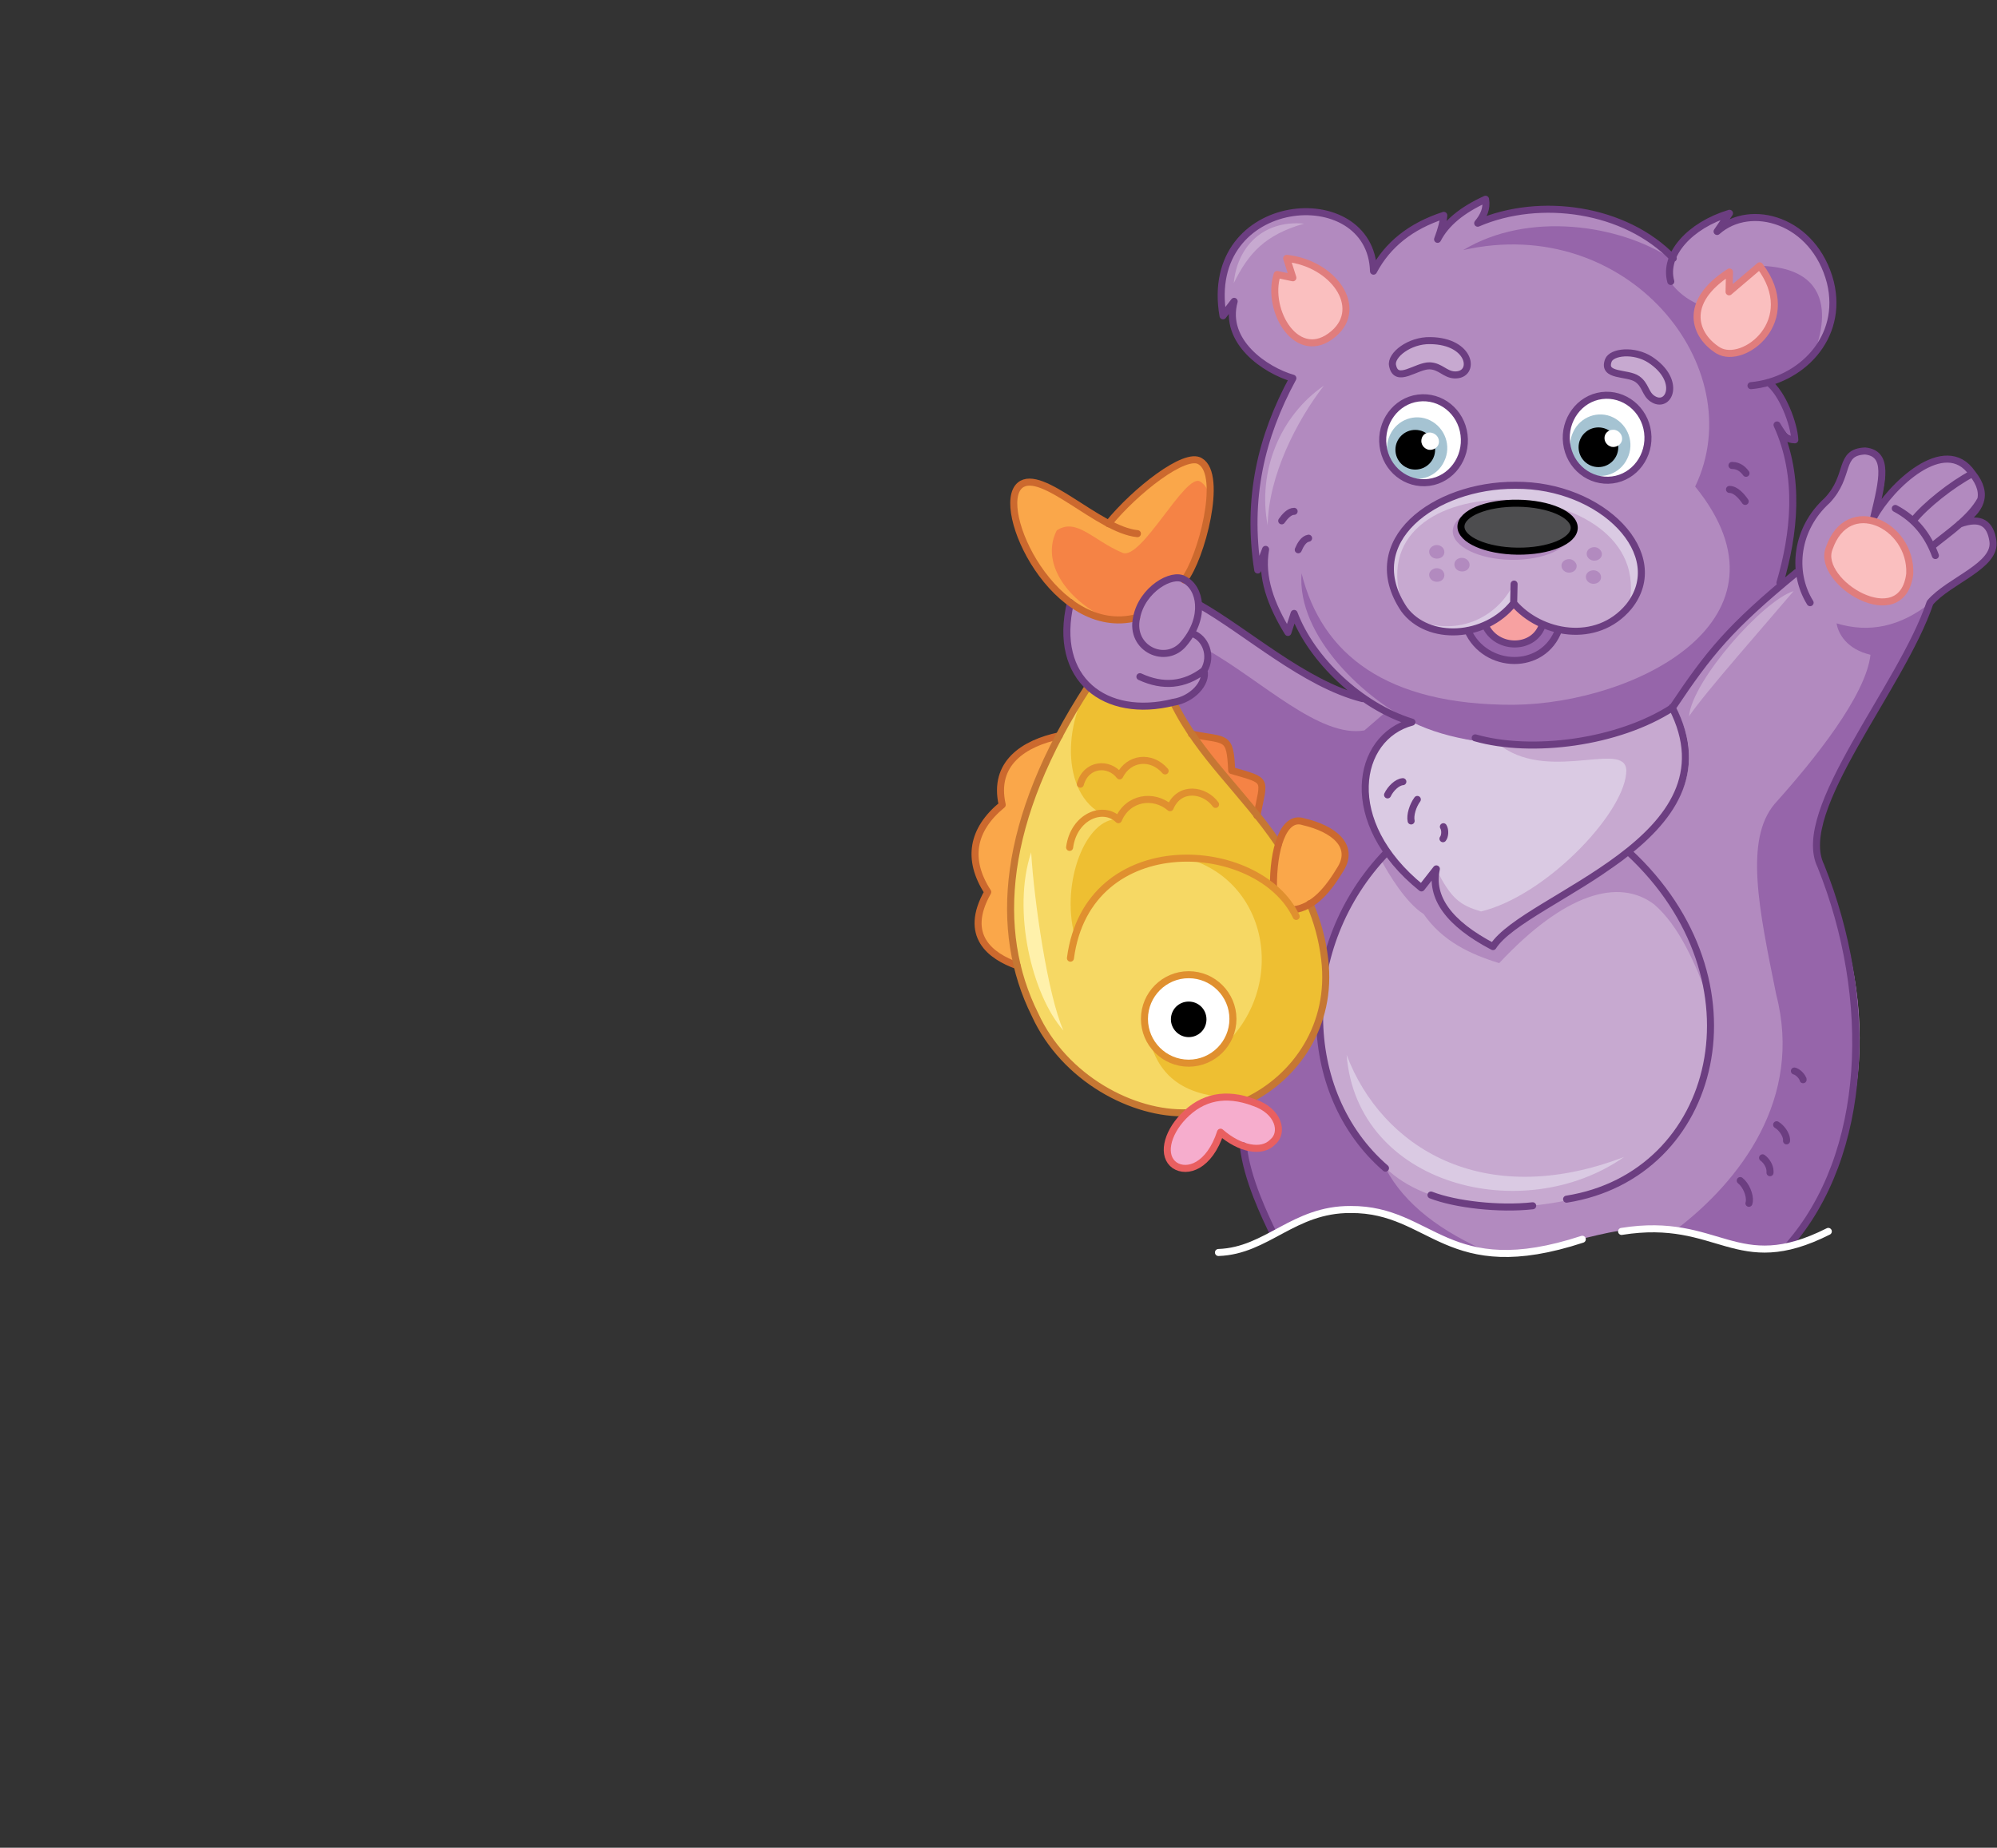 <?xml version="1.0" encoding="utf-8"?>
<!-- Generator: Adobe Illustrator 21.1.0, SVG Export Plug-In . SVG Version: 6.00 Build 0)  -->
<svg version="1.1" id="Layer_1" xmlns="http://www.w3.org/2000/svg" xmlns:xlink="http://www.w3.org/1999/xlink" x="0px" y="0px"
	 viewBox="0 0 483 447" style="enable-background:new 0 0 483 447;" xml:space="preserve">
<rect x="0" y="0" width="483" height="447" fill="#333333" stroke="none"/>
<style type="text/css">
	.st0{fill-rule:evenodd;clip-rule:evenodd;fill:#FAA74A;}
	.st1{fill-rule:evenodd;clip-rule:evenodd;fill:#F58345;}
	.st2{fill-rule:evenodd;clip-rule:evenodd;fill:#B28ABF;}
	.st3{fill-rule:evenodd;clip-rule:evenodd;fill:#9665AA;}
	.st4{fill-rule:evenodd;clip-rule:evenodd;fill:#C7A9D0;}
	.st5{fill-rule:evenodd;clip-rule:evenodd;fill:#DACAE3;}
	.st6{fill:none;stroke:#6C3E81;stroke-width:1.701;stroke-linecap:round;stroke-linejoin:round;stroke-miterlimit:22.926;}
	.st7{fill-rule:evenodd;clip-rule:evenodd;fill:#F7A1A1;}
	.st8{fill-rule:evenodd;clip-rule:evenodd;fill:#4D4D4F;}
	.st9{fill:none;stroke:#000000;stroke-width:1.701;stroke-linecap:round;stroke-linejoin:round;stroke-miterlimit:22.926;}
	.st10{fill-rule:evenodd;clip-rule:evenodd;fill:#FFFFFF;}
	.st11{fill-rule:evenodd;clip-rule:evenodd;fill:#A5C3D2;}
	.st12{fill-rule:evenodd;clip-rule:evenodd;}
	.st13{fill-rule:evenodd;clip-rule:evenodd;fill:#F6D864;}
	.st14{fill-rule:evenodd;clip-rule:evenodd;fill:#EEBF32;}
	.st15{fill:none;stroke:#CC692E;stroke-width:1.701;stroke-linecap:round;stroke-linejoin:round;stroke-miterlimit:22.926;}
	.st16{fill:none;stroke:#C67733;stroke-width:1.701;stroke-linecap:round;stroke-linejoin:round;stroke-miterlimit:22.926;}
	.st17{fill:none;stroke:#E0902F;stroke-width:1.701;stroke-linecap:round;stroke-linejoin:round;stroke-miterlimit:22.926;}
	.st18{fill-rule:evenodd;clip-rule:evenodd;fill:#F6ADCD;}
	.st19{fill:none;stroke:#FFFFFF;stroke-width:1.701;stroke-linecap:round;stroke-linejoin:round;stroke-miterlimit:22.926;}
	.st20{fill:none;stroke:#E95F60;stroke-width:1.701;stroke-linecap:round;stroke-linejoin:round;stroke-miterlimit:22.926;}
	.st21{fill-rule:evenodd;clip-rule:evenodd;fill:#FFF1AB;}
	.st22{fill-rule:evenodd;clip-rule:evenodd;fill:#FABFBF;}
	.st23{fill:none;stroke:#E07D7D;stroke-width:1.701;stroke-linecap:round;stroke-linejoin:round;stroke-miterlimit:22.926;}
</style>
<path class="st0" d="M286.4,140.2c-8.8,10.4-18.2,13.2-28.6,4.8c-10.2-11.2-14.7-20.7-11.1-27.6c4.8-3.1,14.3,6.2,21.4,9.3
	c6.4-7.9,18.6-17.5,22.2-15.1C295.9,114.9,290.5,135.1,286.4,140.2z"/>
<path class="st1" d="M286.4,140.2c-8.8,10.4-9.5,17.3-19.9,8.9c-9.7-5.2-14.5-13.8-10.9-20.8c4.8-3.1,8.6,2.3,15.8,5.4
	c4.6,2.2,15.3-19.5,18.9-17.2C295.9,120,290.5,135.1,286.4,140.2z"/>
<path class="st2" d="M404.5,62.6c2.8-5.7,7.4-9.4,13.8-11l-3,4.4c25.6-14.1,40.5,28.2,12.5,36.5c3.9,3.1,5.7,8.1,6.4,13.9l-2.6-1.2
	l-1.6-2.5c5.9,12.8,3.9,26.3-0.2,39.7l5.5-4.9c0.2-4.8-0.7-10.3,5.9-15.7c5.1-3.3,4.4-13.3,10-12.8c5.7-0.8,5.9,7.3,2.1,16
	c10.4-17.3,21.4-15.8,23.8-10.6c3.8,4.4,2.7,8.6-3.4,12.6c3.9-1.8,6.9-1.7,8.1,2.6c3.2,7-10,10.8-15,16.1
	c-12.3,30.3-31.8,48.2-26.4,63.7c13.7,32.1,13.5,63.5-8,92c-9.9,1.9-18.6-2.6-27.2-4c-15-2.2-27.6,5.6-41.8,5.5
	c-22.4-0.4-28.2-20.6-55.4-4.6c-3.7-7.3-6.7-14.5-7.3-21.5l2.5,0.4c7,1.3,8-8.4-0.4-11.9c18.6-8.7,21.1-29.9,14.1-46.9
	c10.2-8.8,12.7-16-1.6-19.8c-3.1-0.9-5.1,0.9-6.1,5.4c-8.8-11.9-19.2-20.9-25.4-34.3c-17.2,3.1-29-5-24.8-24.3
	c5.5,3.5,10.8,4.8,15.9,3.8c7.3-14.1,14.5-9.7,15-3.2c13.3,7.5,25.3,20.1,39.6,22.8c-7.6-6.1-13.1-13-16.5-20.6l-1.5,4.6
	c-4.1-6.7-6.6-13.4-5.4-20.1l-1.9,5c-1.9-15.6,0.8-32.2,8.5-46.4c-6.6-1.9-16.9-8.8-14.2-18.6l-2.7,3.5c-5.1-29.6,35.8-33,36.4-10.8
	c3.4-6.4,9-10.9,17-13.5c-0.1,1.5-0.6,3.4-1.5,5.8c2-3.9,5.9-7.1,11.6-9.7c0.4,2.3-0.5,4.1-1.9,5.8
	C372.2,47.6,392.9,50.5,404.5,62.6z"/>
<path class="st3" d="M466.8,145.9c-12.3,30.3-31.8,48.2-26.4,63.7c13.7,32.1,13.5,63.5-8,92c-9.9,1.9-18.6-2.6-27.2-4
	c15.8-12,30.9-31.9,24.4-57c-4.2-20.7-7.7-37.4-0.4-46.1c9.7-10.8,22.1-26.3,23.2-36.1c-5.6-1.3-7.8-5-8.2-7.6
	C452.1,153.2,459.6,151.6,466.8,145.9z"/>
<path class="st3" d="M308,298.6c-3.7-7.3-6.7-14.5-7.3-21.5l2.5,0.4c7,1.3,8-8.4-0.4-11.9c18.6-8.7,21.1-29.9,14.1-46.9
	c10.2-8.8,12.7-16-1.6-19.8c-3.1-0.9-5.1,0.9-6.1,5.4c-6.3-8.6-14.9-18-20.7-26.3c-2.3-3.2-2.9-4.2-4.7-8c4.9-0.5,7.4-3.1,7.4-7.7
	l0.6-5.2c13.3,7.5,27.4,21.5,38.2,19.6l5.1-4.4l6.5,2.7l-5.7,31.4l-0.7,76.4c4.5,8.4,13.1,15.2,25.8,20.5
	c-11.8,0-20.8-10.5-34.3-10.5C317.8,293.5,311.6,295.5,308,298.6z"/>
<path class="st4" d="M379.8,290.2c-15.9,3.6-34.8,1.9-44.6-7.6c-20.5-19.6-22.3-52.1,0.3-76.4h58.4
	C427.5,237.2,415.3,283.5,379.8,290.2z"/>
<path class="st5" d="M405.3,171.2c-17.2,10-39.2,13.3-63.8,3.5c-9.6,2.1-20.5,20.1,2.3,40.1l3.6-4.6c-1.5,6.9,3,13.2,13.7,18.8
	C369,216.9,421.9,203.2,405.3,171.2z"/>
<path class="st2" d="M393.9,206.1c9.9,8.7,16.2,20.9,19.5,36.1c-3.3-9.1-7.3-18.2-13.3-23.4c-8.6-6.5-21.7-2.7-37.5,14.2
	c-7.1-2.2-13.7-5.3-18.3-11.9c-4.2-2.6-8.5-9.7-10.4-13.3l1.6-1.7l8.4,8.8l3.6-4.6c-1.5,6.9,3,13.2,13.7,18.8
	C369,216.9,387.9,214.8,393.9,206.1z"/>
<path class="st4" d="M405.3,171.2c-10.8,6.6-23.7,9.3-42.1,9.4c12.3,8.8,31.2-2.2,30.1,6.6c-1,10.2-19.7,29.6-35.1,33.3
	c-5-1.5-7.2-3-10.8-10.2c-1.5,6.9,3,13.2,13.7,18.8C369,216.9,421.9,203.2,405.3,171.2z"/>
<path class="st3" d="M404.8,170.7c10-13.6,12.7-18,24.9-28.2c5.6-13.6,5.7-26.8,0.2-39.7l4.3,3.6l-1.9-7.6l-4.6-6.3l10-4.7
	c2-3.8,9.8-23-12.2-23.5c3.8,14-15,13.4-21.5,3.9l0.4-5.5c-12.6-8.4-34.8-11.7-50.5-2.2c39.7-9,69.9,28.3,56.1,57.2
	c26,32.1-14.3,52.5-43.9,52.8c-30.8,0.1-46.4-12.2-51.3-31.8c-1.2,15.1,15.3,30.8,28.5,36.8C361.4,183.4,391.7,180.7,404.8,170.7z"
	/>
<path class="st6" d="M339.3,189.1c-1.4,0.1-3,1.7-3.7,3.2 M342.8,193.4c-1.1,1.5-1.8,3.8-1.5,5.2 M432.1,276c0-0.1,0-0.3,0-0.4
	c-0.1-1.2-1.2-2.8-2.4-3.5 M423,291.1c0-0.1,0.1-0.3,0.1-0.4c0.2-1.6-0.8-4-2.2-5.1 M436.1,261.2c0-0.1,0-0.2-0.1-0.3
	c-0.3-0.7-1.2-1.6-2-1.8 M428.1,283.7c0-0.1,0-0.3,0-0.4c0-1.1-0.8-2.5-1.8-3.2 M316.5,130.2c-1.2,0.2-2,1.6-2.5,2.8 M418.3,118.4
	c1.5,0,2.9,1.6,3.8,2.9 M418.9,112.6c1.8,0,2.8,1.1,3.4,1.9 M313,123.7c-1.2,0-2.3,1.3-3,2.3 M349,202.9c0.5-0.6,0.6-2.1,0.1-2.9"/>
<path class="st3" d="M377.1,151.6l-11-5.7l-11,5.9C359.2,162.3,373.2,162.8,377.1,151.6z"/>
<path class="st7" d="M373.1,150.5l-3.7-1.9l-3.3-2.7l-3,2.6l-3.9,2.1C361.5,157.7,370.8,157.5,373.1,150.5z"/>
<path class="st4" d="M366.1,145.9l0.1-4.6L366.1,145.9c-6.8,8.6-20.7,9.4-26.5,1.5c-10.6-17.2,7.3-30.1,26.9-30
	c21-0.2,37.6,16.8,27.4,29.4C386.1,156.1,372.5,153.4,366.1,145.9z"/>
<path class="st5" d="M366.3,140.8c-3.6,8-13.1,13.6-24.2,9.1c8.1,4.9,16.1,3.6,24.1-4L366.3,140.8z M339.6,147.4
	c-10.6-17.2,7.3-30.1,26.9-30c21-0.2,37.6,16.8,27.4,29.4C401.7,113.5,325.9,110.8,339.6,147.4z"/>
<path class="st6" d="M355,152.5c4.2,9.5,18.3,10,22-0.2 M359.2,151.2c2.7,6.2,12,6.1,13.9-0.2 M366.2,141.3l-0.1,4.6
	c-6.8,8.6-20.7,9.4-26.5,1.5c-11-16.4,7.3-30.1,26.9-30c21-0.2,37.6,16.8,27.4,29.4c-7.8,9.3-21.4,6.6-27.8-0.9"/>
<ellipse transform="matrix(1.264489e-02 -1 1 1.264489e-02 232.347 492.611)" class="st2" cx="365.6" cy="128.7" rx="6.8" ry="14.3"/>
<ellipse transform="matrix(1.250645e-02 -1 1 1.250645e-02 234.859 493.041)" class="st8" cx="367.1" cy="127.6" rx="5.8" ry="13.7"/>
<ellipse transform="matrix(1.250645e-02 -1 1 1.250645e-02 234.859 493.041)" class="st9" cx="367.1" cy="127.6" rx="5.8" ry="13.7"/>
<path class="st2" d="M385.2,132.4c-1,0.2-1.6,1-1.4,1.9c0.2,0.9,1.2,1.5,2.2,1.3c1-0.2,1.6-1,1.4-1.9
	C387.1,132.8,386.2,132.2,385.2,132.4z M354,135c1,0.2,1.6,1.1,1.4,2c-0.2,0.9-1.2,1.4-2.2,1.2c-1-0.2-1.6-1.1-1.4-2
	C352,135.3,353,134.8,354,135z M379.1,135.3c-1,0.2-1.6,1-1.4,1.9c0.2,0.9,1.2,1.5,2.2,1.3c1-0.2,1.6-1,1.4-1.9
	C381,135.7,380.1,135.1,379.1,135.3z M347.9,137.5c1,0.2,1.6,1.1,1.4,2c-0.2,0.9-1.2,1.4-2.2,1.2c-1-0.2-1.6-1.1-1.4-2
	C346,137.8,347,137.3,347.9,137.5z M385,138c-1,0.2-1.6,1-1.4,1.9c0.2,0.9,1.2,1.5,2.2,1.3c1-0.2,1.6-1,1.4-1.9
	C387,138.4,386,137.8,385,138z M347.9,131.9c1,0.2,1.6,1.1,1.4,2c-0.2,0.9-1.2,1.4-2.2,1.2c-1-0.2-1.6-1.1-1.4-2
	C346,132.2,347,131.7,347.9,131.9z"/>
<path class="st10" d="M345.1,96.5c5.5,0.6,9.6,5.7,9.2,11.3c-0.4,5.6-5.2,9.6-10.7,9c-5.5-0.6-9.6-5.7-9.2-11.3
	C334.8,99.9,339.6,95.8,345.1,96.5z"/>
<path class="st10" d="M389.4,95.7c5.5,0.6,9.6,5.7,9.2,11.3c-0.4,5.6-5.2,9.6-10.7,9c-5.5-0.6-9.6-5.7-9.2-11.3
	C379.1,99.2,383.9,95.1,389.4,95.7z"/>
<path class="st11" d="M345.9,101.7c3.6,1.8,5.2,6.2,3.4,9.9c-1.7,3.7-6.1,5.3-9.7,3.5c-3.6-1.8-5.2-6.2-3.4-9.9
	C337.9,101.5,342.3,99.9,345.9,101.7z"/>
<path class="st11" d="M390.2,101c3.6,1.8,5.2,6.2,3.4,9.9c-1.7,3.7-6.1,5.3-9.7,3.5c-3.6-1.8-5.2-6.2-3.4-9.9
	C382.2,100.8,386.6,99.2,390.2,101z"/>
<path class="st6" d="M398.5,104.6c0.7,5.6-3.1,10.8-8.5,11.5c-5.4,0.7-10.4-3.2-11.1-8.9c-0.7-5.6,3.1-10.8,8.5-11.5
	C392.8,95,397.8,99,398.5,104.6z M354.1,105.2c0.7,5.6-3.1,10.8-8.5,11.5c-5.4,0.7-10.4-3.2-11.1-8.9c-0.7-5.6,3.1-10.8,8.5-11.5
	C348.5,95.6,353.4,99.6,354.1,105.2z"/>
<circle class="st12" cx="342.3" cy="108.8" r="4.8"/>
<circle class="st12" cx="386.6" cy="108.2" r="4.8"/>
<path class="st10" d="M346.3,104.7c1.2,0.3,1.9,1.4,1.7,2.5c-0.2,1.1-1.4,1.8-2.5,1.6c-1.2-0.3-1.9-1.4-1.7-2.5
	C344,105.1,345.1,104.4,346.3,104.7z"/>
<path class="st0" d="M246.1,233.7l10.1-55.6c-8.5,1.8-16.1,6.6-13.8,16.7c-7.3,6-8.6,13.2-3.5,21.1
	C232.8,226.4,239.6,231.4,246.1,233.7z"/>
<path class="st1" d="M304,197.2l-15.8-19.6c8.5,1.7,9.3,0.1,9.7,8.8C306.8,189,305.8,188.2,304,197.2z"/>
<path class="st13" d="M263.3,166c5.8,5,12.6,6.3,20.5,3.9c9.8,21.3,27.1,30,33,48.6c8.7,20.6,1.8,39.1-14.1,46.9l-18.2,3.7
	c-13.1-0.6-26.5-8-34.2-23.8C240.2,225.1,242.1,198.3,263.3,166z"/>
<path class="st10" d="M390.6,104c1.2,0.3,1.9,1.4,1.7,2.5c-0.2,1.1-1.4,1.8-2.5,1.6c-1.2-0.3-1.9-1.4-1.7-2.5
	C388.3,104.5,389.4,103.8,390.6,104z"/>
<path class="st6" d="M458.4,123c4.9,2.6,7.9,6.5,9.7,11.4 M437.8,145.8c-4.7-7.6-3.3-18,4.1-24.7c5.8-6.1,2.6-11.7,9.2-12
	c5.8,0.6,4.3,6.9,2.1,16c4-7.4,17.2-20.2,23.8-10.6c4.2,5.2,2,9.1-3.1,12.3c5.4-2,7.5,0.1,8.1,4c1,6.1-10.6,9.6-15.2,15
	c-6.9,20.5-33,50.3-26.4,63.7c12.9,32.1,11.6,69.8-8,92 M335.1,282.6c-21-18.2-21.6-53.7,0.3-76.4 M341.5,174.7
	c-13.5,3.6-17.4,24.2,2.3,40.1l3.6-4.6c-1.5,6.9,3,13.2,13.7,18.8c7.8-12.2,59.9-25.9,43.3-57.9 M329.5,169
	c-14.1-3.6-27.9-16.2-39.6-22.8 M427.7,92.5c3.4,2.6,6.2,10,6.4,13.9c-1.8-0.1-2.5-0.5-4.3-3.6c5.8,12.7,4.1,26.6,0.7,38.2
	 M404.1,68.1c-1.8-6.5,4.6-13.6,14.2-16.5l-3,4.4c8.1-7.2,23.5-2.8,27.4,12.3c3.3,13.5-7.2,23.9-19.2,25 M341.5,174.7
	c-12.4-3.8-24.3-15.1-28.5-26.3l-1.5,4.6c-4.1-6.7-6.6-13.4-5.4-20.1l-1.9,5c-2.7-17.3,0.8-32.2,8.5-46.4
	c-6.6-1.9-16.9-8.8-14.2-18.6l-2.7,3.5c-5.1-29.6,35.8-33,36.4-10.8c3.4-6.4,9-10.9,17-13.5c-0.1,1.5-0.6,3.4-1.5,5.8
	c2-3.9,5.9-7.1,11.6-9.7c0.4,2.3-0.5,4.1-1.9,5.8c15.1-6.5,35.7-3.6,47.3,8.5 M479.1,120.8c-2.5,4.6-7.7,8-11.6,11.2 M346.1,289.1
	c5.9,2.3,16.5,3.5,24.6,2.6 M393.9,206.1c33.6,31.1,21.7,78.2-15,84 M356.8,178.5c13.7,3.9,34.6,1.2,47.7-7.3
	c8.9-13.3,13.8-19.4,30-32.7 M477,114.6c-4.8,2.5-11.4,7.7-14.3,11.4"/>
<path class="st14" d="M263.3,166c5.8,5,12.6,6.3,20.5,3.9c9.8,21.3,27.1,30,33,48.6c8.7,20.6,1.8,39.1-14.1,46.9
	c-12.3,0.8-21.7-2.3-24.6-13.7l14.2,4.2c19.8-13.5,16-43.1-6.2-48.5c-14.4,0.8-23.1,7.1-26.2,18.9c-3.4-12.9,2.8-28.5,10.5-28.1
	C257.5,196,256.2,178,263.3,166z"/>
<path class="st15" d="M288.2,177.6c8.5,1.7,9.3,0.1,9.7,8.8c8.9,2.6,7.9,1.8,6.1,10.9"/>
<path class="st0" d="M312.7,220.1l-4.7-5.5c-0.1-8.9,2.3-17.5,7.3-15.8c7.3,1.7,12.3,5.8,9,11.3C321.2,215,317.7,219.4,312.7,220.1z
	"/>
<path class="st15" d="M256.2,178c-8.5,1.8-16.1,6.6-13.8,16.7c-7.3,6-8.6,13.2-3.5,21.1c-6,10.6,0.7,15.5,7.1,17.8"/>
<path class="st16" d="M287.1,269.2c-12.9,0.5-29.7-8.2-36.8-23.8c-10-20.1-8.2-46.9,12.9-79.3 M316.8,218.6c1.8,4.3,3,8.5,3.6,13.5
	c1.9,16-7.1,28.5-18.6,34.1 M309.2,204.2c-8.5-12.6-19.1-21.3-25.4-34.3"/>
<path class="st6" d="M291.2,162.2c-4.7,3.6-9.9,4.1-15.5,1.5 M283.8,169.9c4.6-0.7,8.2-4.7,7.4-7.7c2.1-3.5,0.4-8-3-9 M283.8,169.9
	c-16.4,4.1-29.3-5.5-24.9-24.1"/>
<path class="st15" d="M275.1,129.1c-9.4-0.9-23.2-16-28.4-11.7c-6.4,5.4,8.4,37.2,28.2,32"/>
<path class="st15" d="M268.1,126.7c6.4-7.9,18.6-17.5,22.2-15.1c5.6,3.3,0.2,23.6-3.9,28.7"/>
<path class="st17" d="M258.7,205c1-7.5,8.1-10.3,11.8-6.7c2.3-5.4,8.5-6.3,12.5-2.9c2.3-5.4,8.4-4.4,11-0.8"/>
<path class="st17" d="M261.3,189.7c1.4-5,6.9-5.4,9.5-2c2.2-4.4,7.6-5.1,11-1.2"/>
<path class="st15" d="M308,214.6c-0.1-8.9,2.3-17.5,7.3-15.8c7.3,1.7,12.3,5.8,9,11.3c-3,5-6.5,9.4-11.5,10"/>
<path class="st10" d="M287.5,257.2c5.9,0,10.7-4.8,10.7-10.7c0-5.9-4.8-10.7-10.7-10.7s-10.7,4.8-10.7,10.7
	C276.8,252.4,281.6,257.2,287.5,257.2z"/>
<path class="st17" d="M287.5,257.2c5.9,0,10.7-4.8,10.7-10.7c0-5.9-4.8-10.7-10.7-10.7s-10.7,4.8-10.7,10.7
	C276.8,252.4,281.6,257.2,287.5,257.2z"/>
<path class="st12" d="M287.5,250.9c2.4,0,4.3-1.9,4.3-4.3c0-2.4-1.9-4.3-4.3-4.3c-2.4,0-4.3,1.9-4.3,4.3
	C283.2,248.9,285.1,250.9,287.5,250.9z"/>
<path class="st18" d="M303.2,266.7c-6.7-2.5-12.4-1.4-17,3.4c-4.1,4.3-5.2,9.6-2.1,11.8c3,2,8.4,0.3,11.1-8c4.7,4.1,10,5.1,12.6,2.4
	C310.6,274,309.3,268.7,303.2,266.7z"/>
<path class="st6" d="M300.7,277.2c0.9,8.2,5.4,17.3,7.3,21.3"/>
<path class="st4" d="M399.1,87c-3.9-2.5-9.3-1.9-10.1,0.2c-1.5,4,4.6,2.8,7,4.5c2,1.4,1.9,3.5,3.6,4.7
	C403.6,99.2,406.9,92.1,399.1,87z M345.9,82.4c-5-0.1-9.6,3.5-9.1,6c0.9,4.6,5.8,0,9,0.1c2.6,0.1,3.7,2.1,6,2.2
	C357,90.9,356,82.5,345.9,82.4z"/>
<path class="st6" d="M399.1,87c-3.9-2.5-9.3-1.9-10.1,0.2c-1.5,4,4.6,2.8,7,4.5c2,1.4,1.9,3.5,3.6,4.7
	C403.6,99.2,406.9,92.1,399.1,87z M345.9,82.4c-5-0.1-9.6,3.5-9.1,6c0.9,4.6,5.8,0,9,0.1c2.6,0.1,3.7,2.1,6,2.2
	C357,90.9,356,82.5,345.9,82.4z"/>
<path class="st19" d="M382.7,299.8c-32.9,10.8-36.2-7.3-56-7.2c-13.9-0.1-20.2,10-32,10.4"/>
<path class="st19" d="M442.2,297.9c-22.4,11.3-26.3-3.8-50,0"/>
<path class="st6" d="M286.4,140.2c4,2,5.3,9.1,0,15.4c-4.3,5.4-13.2,1.4-11.5-6.2C276.2,142.6,283.5,138.4,286.4,140.2"/>
<path class="st20" d="M303.2,266.7c-6.7-2.5-12.4-1.4-17,3.4c-4.1,4.3-5.2,9.6-2.1,11.8c3,2,8.4,0.3,11.1-8c4.7,4.1,10,5.1,12.6,2.4
	C310.6,274,309.3,268.7,303.2,266.7z"/>
<path class="st17" d="M258.9,231.8c4.2-31.8,45.6-29.1,54.6-10.1"/>
<path class="st21" d="M257.2,249.3c-7.6-8.6-12.5-29-7.8-43.1C250.1,217.9,253.4,240.8,257.2,249.3z"/>
<path class="st5" d="M392.8,279.9c-34.3,13.1-58.7-2.5-67.1-24.7C328.2,286.9,368.5,296.9,392.8,279.9z"/>
<path class="st4" d="M320.2,93.3c-6.6,8.5-13.4,21.8-13.6,33.8C304.1,114,309.6,100.6,320.2,93.3z"/>
<path class="st4" d="M298.4,68.5c3.6-7.3,7.6-11.7,17-14.4C305.3,53.2,299.2,59.9,298.4,68.5z"/>
<path class="st4" d="M408.5,173.3c4-5.9,18.8-22.6,25.3-30.3C426.4,145.3,409.3,164.6,408.5,173.3z"/>
<path class="st22" d="M322.6,80.7c7.4-6.4-0.2-17-11.4-18.2l1.5,4.7l-3.8-0.8C306.1,75.2,313.9,88.2,322.6,80.7z"/>
<path class="st23" d="M322.6,80.7c7.4-6.4-0.2-17-11.4-18.2l1.5,4.7l-3.8-0.8C306.1,75.2,313.9,88.2,322.6,80.7z"/>
<path class="st22" d="M418.3,65.8l-0.1,4.8l7.4-6.3c10.1,13.3-3.9,24.1-10,20.5C409.9,81.3,406.7,73.2,418.3,65.8z"/>
<path class="st23" d="M418.3,65.8l-0.1,4.8l7.4-6.3c10.1,13.3-3.9,24.1-10,20.5C409.9,81.3,406.7,73.2,418.3,65.8z"/>
<path class="st22" d="M461.9,138.8c-1.8,14.8-22.7,2.1-19.5-6.1C446.9,119.5,462.4,127,461.9,138.8z"/>
<path class="st23" d="M461.9,138.8c-1.8,14.8-22.7,2.1-19.5-6.1C446.9,119.5,462.4,127,461.9,138.8z"/>
</svg>

